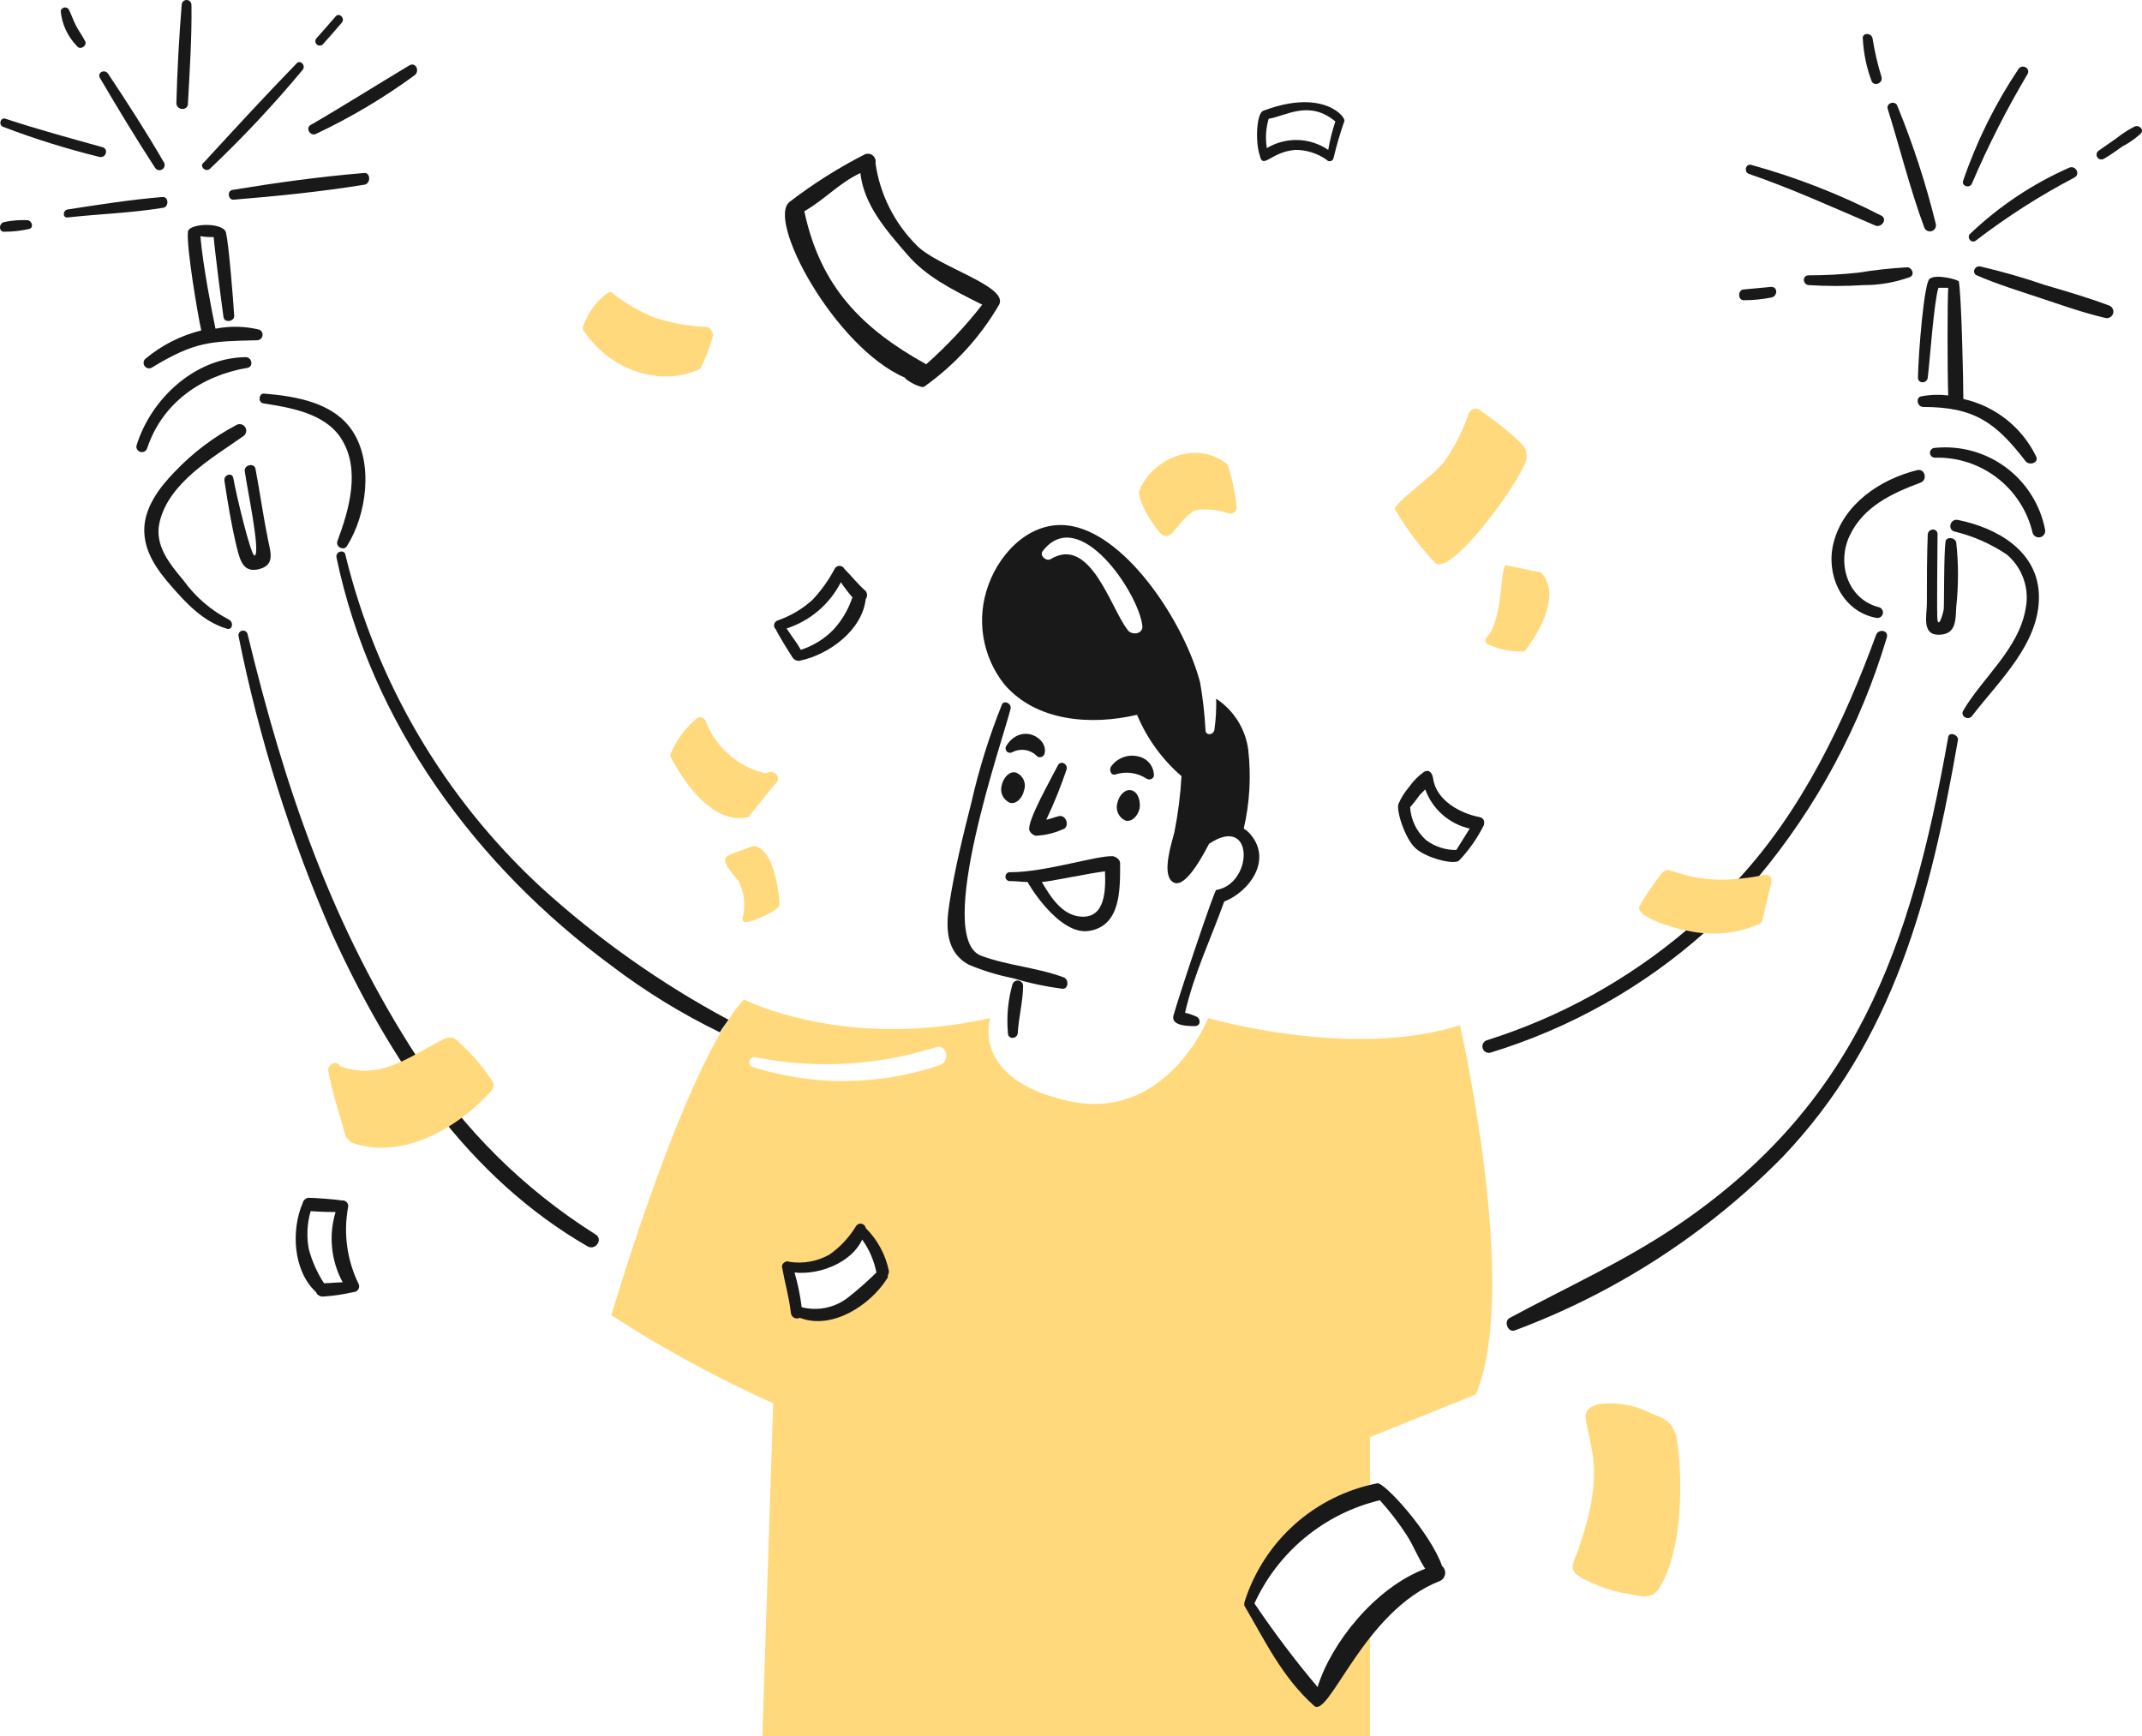 <svg width="512" height="415" viewBox="0 0 512 415" fill="none" xmlns="http://www.w3.org/2000/svg">
<path d="M20.253 9.674C19.617 8.399 18.765 7.335 18.127 6.06C17.488 4.786 17.065 3.508 16.426 2.231C16.306 2.058 16.138 1.925 15.942 1.849C15.746 1.773 15.532 1.756 15.327 1.802C15.122 1.848 14.935 1.953 14.79 2.105C14.645 2.258 14.549 2.45 14.513 2.657C14.8 5.778 16.151 8.705 18.34 10.948C19.191 12.226 21.105 10.736 20.253 9.674Z" fill="#191919"/>
<path d="M6.647 52.623C4.794 52.538 2.936 52.681 1.118 53.049C-0.373 53.237 -0.373 55.576 1.118 55.385C3.049 55.38 4.974 55.166 6.86 54.749C8.135 54.536 7.709 52.836 6.647 52.623Z" fill="#191919"/>
<path d="M270.502 188.909C269.012 188.483 267.524 189.971 267.098 191.873C266.84 192.693 266.892 193.58 267.245 194.364C267.598 195.148 268.226 195.775 269.012 196.125C270.502 196.551 271.989 195.064 272.415 193.161C272.628 191.248 271.989 189.332 270.502 188.909Z" fill="#191919"/>
<path d="M242.862 184.657C241.372 184.231 239.898 185.718 239.458 187.621C239.2 188.441 239.252 189.327 239.605 190.111C239.958 190.896 240.587 191.523 241.372 191.873C242.859 192.299 244.368 190.814 244.775 188.909C245.065 188.09 245.028 187.191 244.671 186.399C244.315 185.607 243.667 184.983 242.862 184.657Z" fill="#191919"/>
<path d="M272.202 180.827C270.996 180.504 269.72 180.555 268.543 180.973C267.366 181.39 266.344 182.155 265.611 183.166C264.986 184.028 265.611 185.505 266.673 185.079C267.914 184.691 269.227 184.586 270.514 184.77C271.802 184.954 273.032 185.423 274.115 186.144C274.266 186.231 274.434 186.283 274.607 186.297C274.78 186.312 274.954 186.288 275.117 186.226C275.279 186.165 275.426 186.069 275.547 185.944C275.668 185.819 275.76 185.669 275.816 185.505C275.851 184.427 275.509 183.37 274.85 182.517C274.19 181.663 273.254 181.066 272.202 180.827Z" fill="#191919"/>
<path d="M240.523 178.278C240.392 178.485 240.335 178.73 240.362 178.974C240.389 179.217 240.498 179.444 240.671 179.617C240.844 179.791 241.071 179.9 241.315 179.926C241.558 179.953 241.804 179.897 242.01 179.766C242.982 179.267 244.091 179.101 245.166 179.293C246.241 179.485 247.224 180.024 247.963 180.827C248.113 180.914 248.281 180.967 248.454 180.981C248.627 180.996 248.801 180.972 248.964 180.911C249.126 180.85 249.273 180.754 249.394 180.63C249.515 180.505 249.607 180.356 249.664 180.191C250.706 176.37 244.091 172.635 240.523 178.278Z" fill="#191919"/>
<path d="M266.037 204.64C262.207 204.428 249.868 208.467 241.585 208.467C241.43 208.441 241.272 208.449 241.121 208.491C240.97 208.532 240.83 208.606 240.71 208.707C240.59 208.808 240.494 208.934 240.429 209.077C240.363 209.219 240.329 209.373 240.329 209.53C240.329 209.687 240.363 209.841 240.429 209.984C240.494 210.126 240.59 210.252 240.71 210.353C240.83 210.454 240.97 210.528 241.121 210.569C241.272 210.611 241.43 210.619 241.585 210.593C242.862 210.593 244.349 210.806 245.627 210.806C245.627 211.019 253.08 223.633 260.297 222.501C267.963 221.299 267.74 212.506 267.74 206.333C267.737 205.492 266.885 204.845 266.037 204.64ZM258.594 219.098C253.916 218.904 251.154 214.422 249.027 210.806C250.515 210.806 260.507 208.68 264.118 208.257C264.333 212.929 264.121 219.329 258.594 219.098Z" fill="#191919"/>
<path d="M82.55 132.564C82.337 131.29 80.211 131.716 80.424 133.203C88.715 172.961 113.803 206.979 146.121 230.793C154.221 236.949 162.91 242.29 172.061 246.737C172.698 245.7 173.409 244.71 174.187 243.773C157.988 235.092 142.921 224.449 129.325 212.083C106.24 190.764 89.967 163.1 82.55 132.564Z" fill="#191919"/>
<path d="M142.284 295.003C125.296 284.292 110.857 269.996 99.977 253.116C79.251 221.353 68.057 188.256 59.162 151.49C59.073 151.213 58.879 150.983 58.621 150.848C58.364 150.713 58.064 150.684 57.786 150.767C57.508 150.851 57.274 151.04 57.133 151.295C56.993 151.549 56.958 151.848 57.036 152.128C61.933 176.524 69.417 200.329 79.359 223.14C93.215 253.472 111.911 281.505 140.594 297.98C142.507 298.829 144.208 296.064 142.284 295.003Z" fill="#191919"/>
<path d="M451.011 152.338C451.469 150.646 449.095 150.212 448.459 151.7C440.852 172.492 430.752 193.738 415.29 210.383C416.78 210.17 418.48 209.957 420.181 209.744C434.265 192.912 444.757 173.376 451.011 152.338Z" fill="#191919"/>
<path d="M403.384 222.075C389.311 234.066 372.971 243.105 355.335 248.653C354.971 248.79 354.672 249.059 354.498 249.406C354.323 249.753 354.286 250.153 354.393 250.527C354.5 250.9 354.743 251.22 355.075 251.422C355.407 251.624 355.802 251.694 356.183 251.618C375.224 245.815 392.779 235.95 407.637 222.703C406.149 222.501 404.659 222.288 403.384 222.075Z" fill="#191919"/>
<path d="M465.681 176.152C456.683 226.961 443.436 264.221 400.619 293.103C388.054 301.575 374.084 307.87 360.861 315.001C359.352 315.809 360.441 318.628 362.136 317.965C386.142 309.014 407.909 294.938 425.92 276.717C452.719 248.708 461.507 214.237 468.02 176.788C468.02 175.513 465.905 174.877 465.681 176.152Z" fill="#191919"/>
<path d="M242.01 235.258C240.933 239.056 240.567 243.02 240.933 246.951C240.933 248.441 243.059 248.441 243.272 246.951C243.484 243.124 244.549 239.297 244.549 235.471C244.504 235.18 244.363 234.912 244.148 234.711C243.933 234.511 243.657 234.388 243.364 234.363C243.07 234.339 242.777 234.414 242.532 234.576C242.286 234.738 242.103 234.979 242.01 235.258Z" fill="#191919"/>
<path d="M82.975 130.438C87.654 122.998 89.324 110.683 84.25 103.011C79.761 96.224 70.855 94.72 63.202 94.081C61.927 93.868 61.504 96.191 62.989 96.42C69.381 97.409 77.629 98.778 81.485 104.712C86.336 112.179 83.401 121.934 80.636 129.377C80.211 130.864 82.337 131.716 82.975 130.438Z" fill="#191919"/>
<path d="M54.705 148.086C50.407 145.861 46.693 142.656 43.862 138.73C40.684 134.895 36.869 130.444 38.122 124.911C40.278 115.35 50.879 109.39 58.106 104.286C58.448 104.076 58.697 103.743 58.802 103.355C58.906 102.968 58.859 102.555 58.668 102.201C58.478 101.848 58.159 101.581 57.778 101.455C57.397 101.329 56.982 101.353 56.618 101.524C51.072 104.436 46.044 108.242 41.735 112.79C38.157 116.458 34.702 121.082 34.495 126.186C34.271 131.713 37.513 136.156 40.873 140.007C44.533 144.219 48.526 148.512 54.053 150.212C55.549 150.851 55.972 148.725 54.705 148.086Z" fill="#191919"/>
<path d="M35.136 107.264C38.752 96.215 48.267 89.748 59.162 87.915C60.644 87.665 60.224 85.35 58.736 85.364C46.61 85.471 35.987 95.358 32.597 106.625C32.571 106.939 32.656 107.252 32.839 107.508C33.022 107.765 33.29 107.948 33.595 108.025C33.9 108.101 34.223 108.067 34.505 107.928C34.788 107.788 35.011 107.553 35.136 107.264Z" fill="#191919"/>
<path d="M459.09 115.343C460.79 114.707 460.143 111.899 458.238 112.378C449.472 114.534 440.59 120.463 438.254 129.811C436.338 137.466 440.38 146.184 448.459 147.671C448.796 147.752 449.152 147.697 449.448 147.517C449.745 147.337 449.958 147.047 450.042 146.71C450.126 146.374 450.073 146.018 449.896 145.72C449.719 145.422 449.431 145.206 449.095 145.119C441.649 143.233 439.014 134.661 442.089 128.11C445.387 121.039 452.286 117.894 459.09 115.343Z" fill="#191919"/>
<path d="M468.02 124.273C466.099 123.885 465.468 126.612 467.169 127.038C471.646 128.119 475.894 129.99 479.713 132.564C481.55 134.128 482.934 136.157 483.719 138.439C484.505 140.72 484.663 143.171 484.178 145.534C482.494 155.106 474.038 161.816 469.295 169.787C468.416 171.258 470.569 172.336 471.421 171.061C477.799 162.77 487.473 153.842 487.366 142.57C487.266 131.716 477.339 126.159 468.02 124.273Z" fill="#191919"/>
<path d="M462.49 107.051C462.18 107.051 461.883 107.174 461.663 107.393C461.444 107.613 461.321 107.91 461.321 108.22C461.321 108.531 461.444 108.828 461.663 109.047C461.883 109.267 462.18 109.39 462.49 109.39C467.877 109.237 473.15 110.953 477.413 114.248C481.677 117.543 484.668 122.213 485.878 127.463C486.02 127.821 486.29 128.113 486.635 128.283C486.98 128.452 487.376 128.488 487.746 128.381C488.116 128.275 488.433 128.035 488.635 127.708C488.838 127.381 488.912 126.99 488.842 126.612C487.686 120.65 484.34 115.336 479.464 111.716C474.587 108.096 468.532 106.432 462.49 107.051Z" fill="#191919"/>
<path d="M458.451 90.254C458.427 91.742 460.607 91.745 460.79 90.254C461.275 86.433 462.277 71.971 463.342 68.78H465.681C465.468 72.184 465.468 88.554 465.681 94.507C463.556 94.255 461.406 94.326 459.302 94.72C457.812 94.933 458.238 97.272 459.726 97.272C471.836 97.272 477.004 100.899 484.178 110.241C485.008 111.319 487.352 110.672 486.729 109.177C485.056 105.706 482.619 102.659 479.599 100.265C476.579 97.872 473.056 96.194 469.295 95.358C469.295 90.893 468.869 71.332 468.23 67.293C468.23 66.867 462.703 65.379 461.224 66.654C459.938 67.505 458.559 84.086 458.451 90.254Z" fill="#191919"/>
<path d="M38.752 47.093C31.096 47.732 23.643 48.92 16.213 50.057C14.936 50.254 14.939 52.183 16.213 51.971C23.869 51.119 31.522 50.909 39.175 49.631C40.453 49.219 40.24 46.88 38.752 47.093Z" fill="#191919"/>
<path d="M87.015 41.353C76.597 42.205 65.964 43.676 55.548 45.395C54.271 45.606 54.484 47.734 55.761 47.734C66.179 46.883 76.81 45.821 87.228 44.121C88.715 43.7 88.502 41.141 87.015 41.353Z" fill="#191919"/>
<path d="M50.232 40.292C58.06 32.866 65.444 24.986 72.345 16.691C73.202 15.632 71.706 14.139 70.855 15.201C63.414 22.857 55.972 30.936 48.758 38.801C47.467 39.658 49.154 41.34 50.232 40.292Z" fill="#191919"/>
<path d="M37.049 40.079C37.133 40.218 37.244 40.34 37.375 40.437C37.505 40.534 37.654 40.604 37.812 40.643C37.97 40.683 38.135 40.691 38.296 40.667C38.457 40.643 38.611 40.587 38.751 40.503C38.891 40.419 39.012 40.309 39.109 40.178C39.206 40.047 39.276 39.898 39.316 39.74C39.355 39.582 39.363 39.418 39.339 39.257C39.315 39.096 39.259 38.941 39.175 38.801C34.969 31.547 30.458 24.557 25.783 17.54C24.931 16.478 23.231 17.327 23.869 18.604C28.122 25.832 32.511 33.11 37.049 40.079Z" fill="#191919"/>
<path d="M24.505 35.188C16.86 33.032 8.986 30.935 1.331 28.383C0.056 27.958 -0.378 29.89 0.692 30.297C8.258 33.188 15.998 35.603 23.867 37.527C25.357 37.739 25.995 35.616 24.505 35.188Z" fill="#191919"/>
<path d="M44.918 24.77C45.341 16.904 45.875 9.038 45.767 1.17C45.767 0.859 45.644 0.562 45.424 0.343C45.205 0.123 44.907 0 44.597 0C44.287 0 43.99 0.123 43.77 0.343C43.551 0.562 43.428 0.859 43.428 1.17C42.792 9.036 42.367 16.903 42.153 24.77C42.366 26.47 44.918 26.47 44.918 24.77Z" fill="#191919"/>
<path d="M75.533 31.997C83.83 28.086 91.733 23.387 99.133 17.966C100.41 16.904 99.33 14.748 97.858 15.627C89.901 20.369 82.337 25.196 74.258 29.871C72.981 30.51 74.061 32.671 75.533 31.997Z" fill="#191919"/>
<path d="M77.233 10.525C78.723 8.822 80.249 7.154 81.698 5.422C82.574 4.379 81.084 2.889 80.211 3.934C78.761 5.667 77.233 7.335 75.746 9.035C75.634 9.13 75.543 9.246 75.479 9.377C75.415 9.508 75.379 9.651 75.373 9.797C75.367 9.943 75.391 10.089 75.444 10.225C75.497 10.361 75.577 10.485 75.68 10.588C75.784 10.691 75.907 10.772 76.043 10.825C76.179 10.879 76.325 10.903 76.471 10.897C76.616 10.891 76.76 10.855 76.891 10.791C77.022 10.727 77.139 10.637 77.233 10.525Z" fill="#191919"/>
<path d="M445.481 68.142C449.248 68.155 452.987 67.507 456.53 66.228C457.815 65.609 456.955 63.889 455.891 63.889C451.974 64.106 448.07 64.532 444.199 65.167C440.244 65.597 436.269 65.811 432.291 65.805C430.803 65.805 430.803 67.931 432.291 68.142C436.683 68.421 441.089 68.421 445.481 68.142Z" fill="#191919"/>
<path d="M504.165 73.032C499.061 71.119 493.957 69.632 488.856 68.141C483.762 66.388 478.581 64.899 473.334 63.679C472.062 63.445 471.208 65.166 472.483 65.805C477.374 67.931 482.453 69.481 487.366 71.119C492.661 72.887 497.988 74.779 503.313 76.01C503.694 76.083 504.089 76.01 504.419 75.807C504.75 75.603 504.992 75.283 505.099 74.91C505.206 74.537 505.169 74.138 504.996 73.79C504.823 73.443 504.527 73.172 504.165 73.032Z" fill="#191919"/>
<path d="M416.78 71.758C418.992 71.757 421.199 71.543 423.371 71.12C424.859 70.907 425.071 68.568 423.371 68.568C421.032 68.781 418.693 68.993 416.567 69.206C415.29 69.632 415.502 71.758 416.78 71.758Z" fill="#191919"/>
<path d="M418.054 41.566C428.294 45.085 438.265 49.631 448.235 53.897C449.723 54.533 451.226 52.38 449.723 51.558C439.818 46.466 429.416 42.403 418.682 39.432C417.211 38.99 416.782 41.13 418.054 41.566Z" fill="#191919"/>
<path d="M459.939 54.323C460.06 54.68 460.315 54.975 460.65 55.147C460.986 55.318 461.375 55.352 461.735 55.241C462.095 55.13 462.397 54.883 462.578 54.553C462.759 54.222 462.804 53.835 462.703 53.472C460.347 43.906 457.291 34.527 453.56 25.409C453.137 23.919 450.76 24.568 451.221 26.045C454.175 35.476 456.489 44.986 459.939 54.323Z" fill="#191919"/>
<path d="M472.272 57.511C479.69 51.812 487.586 46.763 495.87 42.42C497.358 41.563 496.083 39.437 494.596 40.081C485.88 43.924 477.896 49.247 470.995 55.813C469.933 56.662 471.186 58.335 472.272 57.511Z" fill="#191919"/>
<path d="M449.733 18.392C448.809 15.398 448.099 12.343 447.607 9.248C447.403 7.758 445.055 7.761 445.268 9.248C445.442 12.74 446.16 16.183 447.394 19.453C448.033 20.731 450.159 19.879 449.733 18.392Z" fill="#191919"/>
<path d="M510.114 30.297C508.613 31.083 507.189 32.008 505.862 33.062C504.356 34.099 503.097 34.975 501.61 36.039C501.371 36.215 501.209 36.475 501.157 36.767C501.106 37.059 501.169 37.359 501.333 37.605C501.497 37.852 501.75 38.026 502.039 38.09C502.328 38.155 502.631 38.106 502.884 37.953C504.372 37.101 505.862 36.039 507.35 34.975C508.895 34.184 510.325 33.187 511.602 32.011C512.669 31.149 511.392 29.661 510.114 30.297Z" fill="#191919"/>
<path d="M471.421 43.7C475.244 34.776 479.648 26.111 484.604 17.761C485.477 16.287 483.326 15.209 482.477 16.486C476.951 24.737 472.519 33.67 469.295 43.062C468.656 44.544 470.995 45.18 471.421 43.7Z" fill="#191919"/>
<path d="M252.854 182.954C251.367 185.931 245.379 196.36 246.05 198.475C246.183 198.788 246.387 199.065 246.645 199.287C246.903 199.508 247.208 199.668 247.537 199.752C249.739 199.663 251.903 199.157 253.916 198.262C255.829 197.837 254.975 194.624 253.067 195.074C252.213 195.274 251.154 195.71 250.089 195.923C251.962 191.983 253.595 187.934 254.98 183.797C255.193 182.53 253.493 181.671 252.854 182.954Z" fill="#191919"/>
<path d="M254.129 233.557C247.75 231.218 240.943 230.803 234.567 228.454C223.08 224.22 239.884 176.364 241.574 169.347C241.787 168.07 239.873 167.221 239.448 168.496C236.437 176.02 234.021 183.769 232.22 191.671C230.17 199.771 228.178 207.839 226.904 216.123C226.052 221.649 226.047 227.616 231.582 230.58C234.938 231.992 238.428 233.061 242 233.77C245.893 234.94 249.874 235.793 253.905 236.32C255.409 236.505 255.619 233.981 254.129 233.557Z" fill="#191919"/>
<path d="M297.29 198.049C298.73 191.85 299.089 185.448 298.352 179.127C298.021 176.675 297.166 174.323 295.845 172.231C294.525 170.138 292.769 168.354 290.699 167C290.767 169.488 290.625 171.977 290.273 174.441C290.052 175.715 288.147 175.931 288.147 174.441C287.943 170.663 287.517 166.901 286.872 163.174C283.369 149.571 269.933 128.396 256.255 125.752C246.88 123.941 239.186 131.681 236.271 139.786C234.8 143.752 234.38 148.03 235.052 152.205C235.723 156.381 237.463 160.311 240.102 163.616C247.78 172.525 260.938 173.395 271.782 170.843C274.145 176.488 277.784 181.509 282.412 185.513C282.159 190.013 281.591 194.489 280.712 198.909C280.073 201.461 277.748 208.472 280.073 210.601C282.631 212.935 286.452 206.559 289.004 201.674C299.847 194.444 299.634 211.24 290.704 212.722C290.278 212.722 281.863 237.783 280.499 242.701C279.796 245.237 284.113 245.253 285.6 245.253C287.088 245.253 287.09 243.339 285.813 242.914C284.997 242.535 284.141 242.251 283.261 242.065C285.387 232.709 289.429 224.417 292.617 215.487C298.57 213.148 304.1 205.708 298.996 199.542C298.532 198.936 297.952 198.428 297.29 198.049ZM269.437 150.425C265.395 145.109 260.545 127.935 251.154 133.629C250.092 134.27 248.408 132.794 249.24 131.716C257.955 120.398 272.242 141.915 273.051 149.574C273.277 151.7 270.283 151.913 269.437 150.425Z" fill="#191919"/>
<path d="M183.117 184.869C179.858 184.136 176.831 182.606 174.307 180.417C171.784 178.227 169.843 175.446 168.657 172.323C168.583 172.121 168.463 171.939 168.306 171.792C168.149 171.645 167.96 171.537 167.754 171.477C167.547 171.416 167.33 171.405 167.118 171.443C166.907 171.482 166.708 171.57 166.536 171.7C163.861 173.944 161.75 176.784 160.371 179.992C160.263 180.148 160.205 180.333 160.205 180.523C160.205 180.712 160.263 180.898 160.371 181.053C163.648 187.289 170.578 197.222 178.87 195.301C178.87 195.301 185.461 187.009 185.672 187.009C186.731 185.292 184.605 183.805 183.117 184.869Z" fill="#FFD97C"/>
<path d="M360.018 135.117C358.531 134.904 359.382 148.299 355.343 152.339C355.215 152.462 355.123 152.617 355.074 152.787C355.025 152.958 355.022 153.138 355.065 153.31C355.108 153.483 355.195 153.641 355.318 153.768C355.441 153.896 355.595 153.989 355.766 154.039C358.309 155.174 361.065 155.754 363.85 155.739C364.018 155.761 364.188 155.732 364.34 155.656C364.491 155.58 364.616 155.461 364.699 155.314C368.695 150.07 372.969 141.473 368.315 136.817C368.102 136.817 360.223 135.117 360.018 135.117Z" fill="#FFD97C"/>
<path d="M343.001 134.478C346.566 138.043 362.807 116.097 364.901 109.816C364.946 109.03 364.874 108.241 364.688 107.477C363.839 105.138 353.421 97.697 353.208 97.697C352.942 97.648 352.669 97.653 352.405 97.713C352.141 97.772 351.892 97.885 351.673 98.044C351.454 98.204 351.27 98.406 351.132 98.638C350.994 98.871 350.904 99.129 350.869 99.398C349.476 103.329 347.543 107.047 345.127 110.446C342.163 114.068 333.001 120.438 333.435 121.713C336.118 126.324 339.328 130.608 343.001 134.478Z" fill="#FFD97C"/>
<path d="M277.942 127.886C278.242 128.061 278.589 128.134 278.934 128.096C279.278 128.057 279.601 127.909 279.855 127.673C280.281 127.673 283.458 122.753 285.808 121.934C288.305 121.562 290.854 121.781 293.251 122.572C294.312 122.998 295.59 122.572 295.59 121.295C295.25 117.827 294.537 114.406 293.464 111.09C286.457 105.137 275.816 109.177 272.415 117.043C271.361 119.169 276.454 127.038 277.942 127.886Z" fill="#FFD97C"/>
<path d="M139.956 79.624C145.695 88.128 157.816 92.806 167.382 88.128C168.661 85.699 169.655 83.131 170.347 80.475C170.425 80.262 170.447 80.032 170.41 79.808C170.372 79.584 170.277 79.374 170.134 79.198C169.921 78.772 169.495 78.136 168.856 78.136C164.736 77.983 160.657 77.267 156.73 76.01C152.896 74.514 149.317 72.433 146.121 69.839C145.482 69.413 142.71 72.17 142.079 73.027C140.902 74.578 139.971 76.301 139.32 78.136C139.289 78.418 139.332 78.702 139.443 78.963C139.555 79.223 139.731 79.451 139.956 79.624Z" fill="#FFD97C"/>
<path d="M393.605 337.313C390.015 335.674 386.034 335.084 382.123 335.612C377.208 337.014 379.307 339.021 380.635 347.305C381.937 355.429 379.665 363.185 377.232 370.479C375.957 373.67 374.685 375.365 378.31 377.284C381.636 379.052 385.226 380.272 388.941 380.897C391.492 381.323 394.732 382.63 396.594 379.623C403.371 368.679 401.697 347.731 400.636 343.053C399.132 338.587 396.367 338.8 393.605 337.313Z" fill="#FFD97C"/>
<path d="M465.042 129.377C464.617 132.341 464.722 144.691 464.617 145.545C464.511 146.399 463.514 150.021 463.129 148.31C462.892 147.251 463.129 131.301 463.129 127.684C463.129 126.197 461.003 126.197 460.79 127.684C460.577 133.214 460.577 138.733 460.577 144.27C460.577 147.032 459.303 151.71 463.342 151.71C467.594 151.71 467.422 148.312 467.594 145.119C468.156 139.961 468.156 134.758 467.594 129.6C467.168 128.315 465.255 128.315 465.042 129.377Z" fill="#191919"/>
<path d="M36.2 87.915C46.661 81.523 50.361 81.591 61.501 81.324C61.804 81.31 62.092 81.193 62.318 80.992C62.545 80.791 62.695 80.519 62.745 80.22C62.795 79.921 62.741 79.615 62.592 79.351C62.443 79.088 62.209 78.883 61.927 78.772C58.51 77.954 54.957 77.883 51.509 78.562C50.658 74.52 48.532 63.679 47.893 56.449C48.947 56.626 50.016 56.697 51.084 56.662C51.296 59.626 52.97 72.609 53.422 75.794C53.627 77.282 56.185 76.856 55.972 75.369C55.762 71.755 54.697 58.572 54.059 55.807C53.846 53.045 45.147 53.258 44.918 55.382C44.525 59.001 47.257 75.156 48.106 78.982C43.182 80.201 38.601 82.528 34.713 85.786C34.492 86.005 34.356 86.295 34.328 86.604C34.3 86.913 34.383 87.223 34.56 87.477C34.738 87.732 35 87.915 35.3 87.996C35.601 88.076 35.919 88.047 36.2 87.915Z" fill="#191919"/>
<path d="M62.14 135.968C65.762 134.931 64.659 131.926 64.053 128.962C62.929 123.446 62.14 117.692 61.089 112.166C60.876 110.465 58.111 111.088 58.537 112.802C58.963 116.205 62.364 132.15 60.876 132.788C60.027 133.214 56.338 117.698 55.775 114.292C55.53 112.807 53.422 113.443 53.649 114.928C54.457 120.25 55.322 125.566 56.613 130.875C57.446 134.27 58.319 137.059 62.14 135.968Z" fill="#191919"/>
<path d="M354.696 197.2C354.909 196.349 354.696 195.489 353.618 195.287C348.948 194.395 343.305 191.245 342.569 186.144C342.381 184.864 341.718 183.805 340.443 184.443C339.04 185.427 337.822 186.65 336.843 188.057C335.798 189.271 334.938 190.633 334.291 192.099C333.655 193.587 335.781 200.391 338.333 202.73C340.885 205.069 347.474 206.772 348.751 205.694C351.145 203.175 353.149 200.312 354.696 197.2ZM348.104 203.153C345.504 203.192 342.965 202.365 340.885 200.803C338.62 198.79 337.245 195.962 337.059 192.937C337.89 191.987 338.671 190.993 339.398 189.96L340.675 188.685C341.521 191.01 342.938 193.085 344.796 194.719C346.653 196.354 348.892 197.495 351.306 198.038L348.104 203.153Z" fill="#191919"/>
<path d="M201.837 135.968C201.728 135.751 201.561 135.569 201.355 135.442C201.148 135.315 200.91 135.248 200.668 135.248C200.425 135.248 200.188 135.315 199.981 135.442C199.775 135.569 199.607 135.751 199.498 135.968C198.07 138.679 196.278 141.181 194.171 143.405C191.762 145.574 188.943 147.238 185.879 148.296C185.669 148.365 185.481 148.488 185.334 148.653C185.188 148.818 185.088 149.019 185.045 149.236C185.001 149.452 185.017 149.676 185.089 149.885C185.162 150.094 185.288 150.279 185.456 150.423C185.879 151.484 188.644 155.949 189.498 157.227C189.709 157.521 190.008 157.742 190.351 157.856C190.695 157.97 191.066 157.972 191.411 157.863C198.216 156.375 206.082 150.635 206.93 143.193C207.138 142.917 207.25 142.581 207.25 142.236C207.25 141.891 207.138 141.555 206.93 141.279C205.014 139.582 203.527 137.668 201.837 135.968ZM199.285 150.425C197.108 152.681 194.406 154.36 191.42 155.313C189.698 152.446 190.538 153.993 188.016 150.212C190.798 149.313 193.375 147.874 195.6 145.978C197.825 144.083 199.655 141.767 200.986 139.164C201.84 140.419 202.763 141.625 203.751 142.778C202.811 145.612 201.286 148.218 199.275 150.425H199.285Z" fill="#191919"/>
<path d="M83.188 288.624C83.249 288.408 83.256 288.18 83.206 287.961C83.157 287.742 83.053 287.538 82.905 287.369C82.757 287.2 82.569 287.071 82.358 286.993C82.147 286.916 81.921 286.892 81.698 286.924C80.636 286.711 75.32 286.285 73.832 286.285C73.478 286.302 73.139 286.436 72.869 286.667C72.6 286.898 72.415 287.212 72.345 287.56C69.58 293.938 70.006 303.728 75.533 308.821C75.664 309.158 75.901 309.443 76.207 309.634C76.513 309.826 76.873 309.914 77.233 309.886C79.669 309.74 82.088 309.384 84.463 308.821C84.692 308.825 84.918 308.772 85.121 308.665C85.323 308.559 85.496 308.403 85.623 308.213C85.75 308.022 85.827 307.803 85.847 307.575C85.867 307.347 85.829 307.118 85.737 306.908C82.952 301.244 82.058 294.835 83.188 288.624ZM77.446 306.706C75.825 304.217 74.606 301.489 73.832 298.622C73.239 295.584 73.385 292.448 74.258 289.479C74.36 289.479 76.81 289.692 80.211 289.692C79.371 292.465 79.088 295.377 79.38 298.26C79.672 301.143 80.532 303.939 81.911 306.488C80.424 306.482 78.936 306.706 77.446 306.706Z" fill="#191919"/>
<path d="M301.968 26.47C300.268 27.114 300.055 34.123 301.117 37.101C301.831 40.674 303.766 36.276 309.621 35.826C312.284 35.818 314.885 36.635 317.064 38.165C317.177 38.313 317.331 38.425 317.507 38.487C317.683 38.549 317.874 38.558 318.054 38.512C318.235 38.467 318.399 38.37 318.525 38.232C318.651 38.095 318.735 37.924 318.764 37.739C319.462 34.791 320.314 31.881 321.316 29.022C321.952 28.17 316.442 20.989 301.968 26.47ZM317.487 35.826C315.339 34.358 312.815 33.537 310.214 33.462C307.614 33.386 305.046 34.059 302.817 35.4C302.428 33.063 302.574 30.668 303.243 28.394C307.482 27.688 312.944 23.813 319.19 29.033C318.448 31.25 317.879 33.521 317.487 35.826Z" fill="#191919"/>
<path d="M238.82 72.82C241.159 68.354 223.891 63.722 219.049 58.575C213.76 53.283 210.328 46.42 209.267 39.014C209.341 38.679 209.322 38.331 209.212 38.006C209.101 37.682 208.903 37.394 208.64 37.174C208.377 36.955 208.058 36.812 207.719 36.761C207.38 36.711 207.033 36.755 206.718 36.888C200.434 40.094 194.456 43.866 188.857 48.157C182.888 52.172 199.488 83.025 216.284 90.254C216.497 90.893 220.326 93.019 220.962 92.381C228.241 87.208 234.33 80.538 238.82 72.82ZM221.388 87.067C206.079 78.562 196.087 68.567 192.258 50.496C197.361 47.532 200.342 43.905 205.653 41.353C206.505 49.006 211.789 54.986 216.922 60.914C221.361 66.034 227.127 68.998 234.78 72.82C230.763 77.97 226.28 82.739 221.388 87.067Z" fill="#191919"/>
<path d="M348.97 245.037C323.03 253.329 288.799 243.337 288.799 243.337C288.799 243.337 278.788 268.441 255.193 263.111C231.8 257.818 236.694 243.337 236.694 243.337C201.614 251.203 177.8 238.872 177.8 238.872C163.769 254.18 146.121 314.351 146.121 314.351C158.464 322.344 171.401 329.381 184.817 335.4L181.627 433.415C251.367 455.312 327.482 440.004 327.482 440.004V386.427C322.386 392.445 317.965 399.003 314.299 405.985L298.778 383.023C301.321 376.76 305.211 371.133 310.172 366.541C315.132 361.948 321.042 358.503 327.482 356.448V343.478L352.783 333.273C363.413 307.973 348.97 245.037 348.97 245.037ZM190.557 314.138L188.633 302.869C188.633 302.869 198.625 306.057 205.855 294.577L211.382 304.143C211.18 304.143 202.465 317.539 190.557 314.138ZM224.575 254.606C210.116 259.492 194.476 259.641 179.927 255.032C179.636 254.93 179.395 254.722 179.252 254.45C179.109 254.178 179.075 253.861 179.156 253.565C179.237 253.268 179.427 253.013 179.689 252.851C179.95 252.689 180.264 252.633 180.565 252.693C194.85 255.54 209.623 254.736 223.514 250.354C226.276 249.289 227.362 253.598 224.575 254.606Z" fill="#FFD97C"/>
<path d="M212.457 303.72C211.662 299.847 209.738 296.295 206.928 293.513C206.885 293.256 206.764 293.019 206.582 292.834C206.399 292.649 206.164 292.525 205.908 292.479C205.653 292.433 205.389 292.466 205.153 292.576C204.917 292.685 204.721 292.865 204.591 293.09C202.965 295.778 200.792 298.095 198.213 299.891C195.298 301.509 191.926 302.106 188.633 301.586C187.994 301.16 186.72 302.009 186.933 302.861C187.571 306.474 188.633 310.091 189.059 313.909C189.097 314.138 189.189 314.354 189.326 314.541C189.464 314.727 189.644 314.878 189.851 314.982C190.059 315.085 190.288 315.138 190.52 315.136C190.751 315.134 190.979 315.078 191.185 314.971C198.838 317.935 207.981 312.007 212.021 305.617C212.234 305.405 212.234 305.192 212.234 304.766C212.427 304.454 212.506 304.084 212.457 303.72ZM202.465 310.309C200.929 311.447 199.159 312.229 197.283 312.596C195.408 312.964 193.473 312.909 191.622 312.435C191.28 309.63 190.71 306.856 189.919 304.143C195.874 304.782 203.527 301.804 206.087 296.277C207.772 298.625 208.932 301.308 209.488 304.143C207.268 306.332 204.923 308.391 202.465 310.309Z" fill="#191919"/>
<path d="M117.42 258.007C114.99 254.352 112.055 251.06 108.702 248.228C108.371 248.053 107.997 247.979 107.624 248.015C107.188 247.982 106.751 248.055 106.35 248.228C98.077 252.31 91.041 258.433 81.262 254.819C80.41 253.116 78.071 254.606 78.497 256.094C79.346 261.197 81.262 266.299 82.539 271.402C82.752 272.041 83.814 272.89 84.026 273.103C96.153 277.355 109.327 269.702 117.409 260.772C117.771 260.404 117.975 259.908 117.978 259.391C117.98 258.875 117.779 258.378 117.42 258.007Z" fill="#FFD97C"/>
<path d="M344.704 374.306C341.821 366.141 330.691 354.031 329.182 354.535C321.852 355.976 315.044 359.361 309.47 364.335C303.897 369.31 299.762 375.691 297.5 382.811C297.5 382.811 297.287 383.662 297.5 383.875C302.389 392.167 306.363 400.744 314.084 407.688C317.668 410.922 325.873 385.074 344.063 377.922C344.408 377.791 344.714 377.572 344.95 377.287C345.186 377.002 345.344 376.66 345.409 376.296C345.473 375.932 345.442 375.557 345.319 375.208C345.195 374.859 344.983 374.548 344.704 374.306ZM314.938 403.223C309.554 396.836 304.516 390.164 299.847 383.236C302.648 377.122 306.802 371.724 311.996 367.452C317.19 363.179 323.287 360.144 329.826 358.574C332.172 361.162 334.305 363.935 336.205 366.866C337.883 369.431 338.967 372.393 340.667 374.95C328.743 379.464 318.228 392.614 314.938 403.223Z" fill="#191919"/>
<path d="M421.668 209.106C419.916 209.499 418.141 209.783 416.354 209.957C410.613 210.701 404.777 210.045 399.345 208.044C398.968 207.917 398.561 207.911 398.181 208.025C397.8 208.138 397.464 208.367 397.219 208.68C395.253 211.166 393.475 213.797 391.902 216.549C390.633 218.89 399.56 221.838 403.597 222.501C409.147 223.709 414.934 223.189 420.18 221.011C420.606 221.011 421.032 220.588 421.258 219.949C421.894 217.185 422.533 214.633 423.172 211.865C423.794 209.965 423.158 208.887 421.668 209.106Z" fill="#FFD97C"/>
<path d="M174.187 204.428C175.461 203.792 179.288 202.514 179.714 202.302C180.139 202.089 182.053 202.089 183.966 205.492C185.416 208.929 186.209 212.607 186.305 216.336C186.305 217.185 182.904 218.888 181.84 219.3C180.775 219.712 176.739 221.639 177.588 219.087C178.256 216.216 177.88 213.201 176.526 210.582C175.461 209.106 171.635 205.492 174.187 204.428Z" fill="#FFD97C"/>
</svg>

